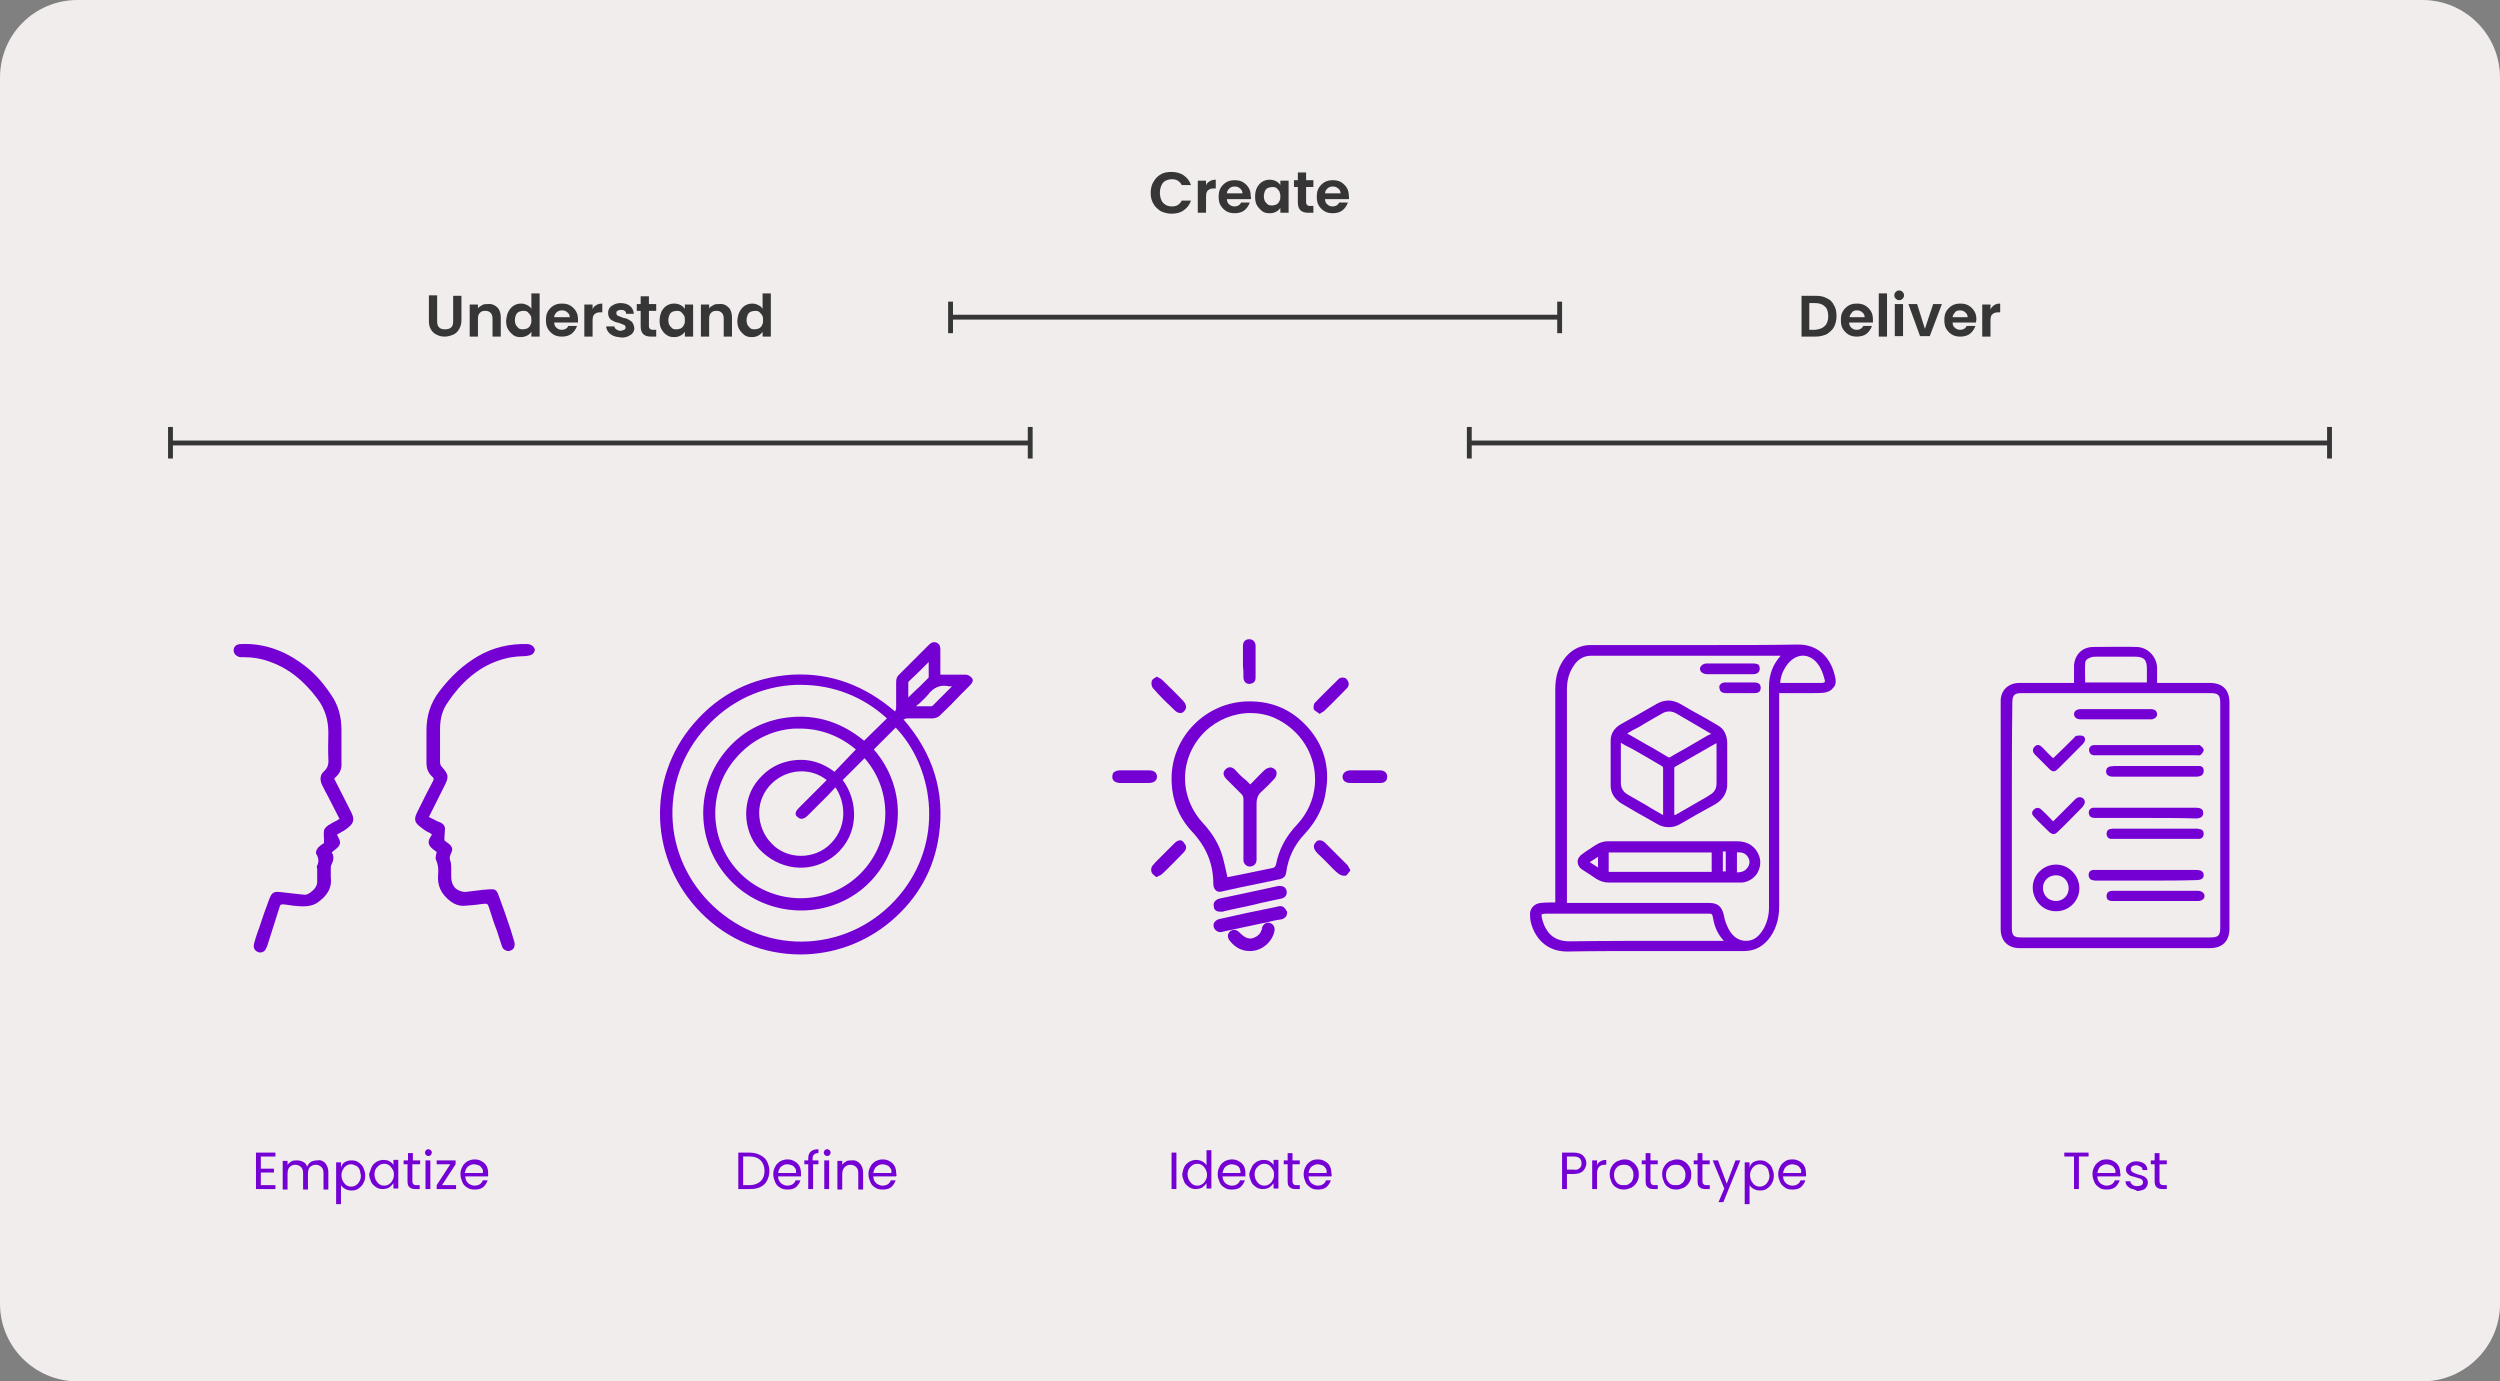 <?xml version="1.0" encoding="utf-8"?>
<!-- Generator: Adobe Illustrator 26.3.1, SVG Export Plug-In . SVG Version: 6.00 Build 0)  -->
<svg version="1.1" baseProfile="tiny" id="Layer_1" xmlns="http://www.w3.org/2000/svg" xmlns:xlink="http://www.w3.org/1999/xlink"
	 x="0px" y="0px" width="514.7px" height="284.4px" viewBox="0 0 514.7 284.4" overflow="visible" xml:space="preserve">
<rect x="0" y="0" width="514.7" height="284.4" fill="#808080" stroke="none"/>
<path fill="#F2EDED" d="M498.7,284.4H16c-8.8,0-16-7.1-16-16V16C0,7.1,7.1,0,16,0h482.7c8.8,0,16,7.1,16,16v252.5
	C514.7,277.2,507.5,284.4,498.7,284.4z"/>
<g>
	<path fill="#363636" d="M90,60.9v5.2c0,0.6,0.1,1,0.4,1.3c0.3,0.3,0.7,0.4,1.2,0.4c0.5,0,1-0.1,1.3-0.4c0.3-0.3,0.4-0.7,0.4-1.3
		v-5.2h1.7V66c0,0.7-0.2,1.3-0.5,1.8c-0.3,0.5-0.7,0.9-1.2,1.1s-1.1,0.4-1.7,0.4c-0.6,0-1.2-0.1-1.7-0.4c-0.5-0.2-0.9-0.6-1.2-1.1
		c-0.3-0.5-0.4-1.1-0.4-1.8v-5.2H90z"/>
	<path fill="#363636" d="M102.4,63.3c0.5,0.5,0.7,1.2,0.7,2.1v3.9h-1.7v-3.7c0-0.5-0.1-0.9-0.4-1.2c-0.3-0.3-0.6-0.4-1.1-0.4
		c-0.5,0-0.8,0.1-1.1,0.4c-0.3,0.3-0.4,0.7-0.4,1.2v3.7h-1.7v-6.6h1.7v0.8c0.2-0.3,0.5-0.5,0.9-0.7c0.3-0.2,0.7-0.2,1.1-0.2
		C101.2,62.5,101.9,62.8,102.4,63.3z"/>
	<path fill="#363636" d="M104.7,64.1c0.3-0.5,0.6-0.9,1.1-1.2s1-0.4,1.5-0.4c0.4,0,0.8,0.1,1.2,0.3c0.4,0.2,0.7,0.4,0.9,0.8v-3.2
		h1.7v8.9h-1.7v-1c-0.2,0.3-0.5,0.6-0.9,0.8c-0.4,0.2-0.8,0.3-1.3,0.3c-0.6,0-1.1-0.1-1.5-0.4s-0.8-0.7-1.1-1.2
		c-0.3-0.5-0.4-1.1-0.4-1.8C104.3,65.2,104.4,64.6,104.7,64.1z M109.2,64.9c-0.2-0.3-0.4-0.5-0.6-0.7c-0.3-0.2-0.6-0.2-0.9-0.2
		s-0.6,0.1-0.9,0.2c-0.3,0.2-0.5,0.4-0.6,0.7s-0.2,0.6-0.2,1c0,0.4,0.1,0.8,0.2,1s0.4,0.5,0.6,0.7c0.3,0.2,0.6,0.2,0.9,0.2
		c0.3,0,0.6-0.1,0.9-0.2c0.3-0.2,0.5-0.4,0.6-0.7c0.2-0.3,0.2-0.6,0.2-1S109.4,65.2,109.2,64.9z"/>
	<path fill="#363636" d="M119,66.4h-4.9c0,0.5,0.2,0.9,0.5,1.1c0.3,0.3,0.7,0.4,1.1,0.4c0.6,0,1.1-0.3,1.3-0.8h1.8
		c-0.2,0.6-0.6,1.2-1.1,1.6s-1.2,0.6-2,0.6c-0.6,0-1.2-0.1-1.7-0.4c-0.5-0.3-0.9-0.7-1.2-1.2c-0.3-0.5-0.4-1.1-0.4-1.8
		c0-0.7,0.1-1.3,0.4-1.8c0.3-0.5,0.7-0.9,1.2-1.2c0.5-0.3,1.1-0.4,1.7-0.4c0.6,0,1.2,0.1,1.7,0.4c0.5,0.3,0.9,0.7,1.2,1.2
		c0.3,0.5,0.4,1.1,0.4,1.7C119,66,119,66.2,119,66.4z M117.3,65.3c0-0.4-0.2-0.8-0.5-1c-0.3-0.3-0.7-0.4-1.1-0.4
		c-0.4,0-0.8,0.1-1.1,0.4c-0.3,0.3-0.5,0.6-0.5,1H117.3z"/>
	<path fill="#363636" d="M122.8,62.8c0.3-0.2,0.7-0.3,1.2-0.3v1.8h-0.4c-0.5,0-0.9,0.1-1.2,0.4c-0.3,0.2-0.4,0.7-0.4,1.3v3.3h-1.7
		v-6.6h1.7v1C122.1,63.3,122.4,63,122.8,62.8z"/>
	<path fill="#363636" d="M126.2,69.1c-0.4-0.2-0.8-0.5-1-0.8s-0.4-0.7-0.4-1.1h1.7c0,0.3,0.2,0.5,0.4,0.6c0.2,0.2,0.5,0.3,0.8,0.3
		c0.3,0,0.6-0.1,0.8-0.2c0.2-0.1,0.3-0.3,0.3-0.5c0-0.2-0.1-0.4-0.3-0.5c-0.2-0.1-0.6-0.2-1-0.4c-0.5-0.1-0.9-0.2-1.2-0.4
		c-0.3-0.1-0.6-0.3-0.8-0.6c-0.2-0.3-0.3-0.6-0.3-1.1c0-0.4,0.1-0.7,0.3-1c0.2-0.3,0.5-0.5,0.9-0.7s0.9-0.3,1.4-0.3
		c0.8,0,1.4,0.2,1.9,0.6c0.5,0.4,0.7,0.9,0.8,1.6h-1.6c0-0.3-0.1-0.5-0.3-0.6c-0.2-0.2-0.5-0.2-0.8-0.2c-0.3,0-0.5,0.1-0.7,0.2
		s-0.2,0.3-0.2,0.5c0,0.2,0.1,0.4,0.3,0.5c0.2,0.1,0.6,0.2,1,0.4c0.5,0.1,0.9,0.2,1.2,0.4s0.6,0.3,0.8,0.6c0.2,0.3,0.3,0.6,0.4,1.1
		c0,0.4-0.1,0.7-0.3,1c-0.2,0.3-0.5,0.5-0.9,0.7s-0.9,0.3-1.4,0.3C127.1,69.4,126.6,69.3,126.2,69.1z"/>
	<path fill="#363636" d="M133.6,64v3.2c0,0.2,0.1,0.4,0.2,0.5c0.1,0.1,0.3,0.2,0.5,0.2h0.8v1.4H134c-1.4,0-2.1-0.7-2.1-2.1V64h-0.8
		v-1.4h0.8V61h1.7v1.6h1.5V64H133.6z"/>
	<path fill="#363636" d="M136.2,64.1c0.3-0.5,0.6-0.9,1.1-1.2c0.5-0.3,1-0.4,1.5-0.4c0.5,0,0.9,0.1,1.3,0.3s0.7,0.5,0.9,0.8v-0.9
		h1.7v6.6h-1.7v-1c-0.2,0.3-0.5,0.6-0.9,0.8s-0.8,0.3-1.3,0.3c-0.6,0-1.1-0.1-1.5-0.4c-0.5-0.3-0.8-0.7-1.1-1.2
		c-0.3-0.5-0.4-1.1-0.4-1.8C135.8,65.2,136,64.6,136.2,64.1z M140.8,64.9c-0.2-0.3-0.4-0.5-0.6-0.7c-0.3-0.2-0.6-0.2-0.9-0.2
		s-0.6,0.1-0.9,0.2c-0.3,0.2-0.5,0.4-0.6,0.7s-0.2,0.6-0.2,1c0,0.4,0.1,0.8,0.2,1s0.4,0.5,0.6,0.7c0.3,0.2,0.6,0.2,0.9,0.2
		c0.3,0,0.6-0.1,0.9-0.2c0.3-0.2,0.5-0.4,0.6-0.7c0.2-0.3,0.2-0.6,0.2-1S141,65.2,140.8,64.9z"/>
	<path fill="#363636" d="M150,63.3c0.5,0.5,0.7,1.2,0.7,2.1v3.9h-1.7v-3.7c0-0.5-0.1-0.9-0.4-1.2c-0.3-0.3-0.6-0.4-1.1-0.4
		c-0.5,0-0.8,0.1-1.1,0.4c-0.3,0.3-0.4,0.7-0.4,1.2v3.7h-1.7v-6.6h1.7v0.8c0.2-0.3,0.5-0.5,0.9-0.7c0.3-0.2,0.7-0.2,1.1-0.2
		C148.9,62.5,149.5,62.8,150,63.3z"/>
	<path fill="#363636" d="M152.3,64.1c0.3-0.5,0.6-0.9,1.1-1.2s1-0.4,1.5-0.4c0.4,0,0.8,0.1,1.2,0.3c0.4,0.2,0.7,0.4,0.9,0.8v-3.2
		h1.7v8.9h-1.7v-1c-0.2,0.3-0.5,0.6-0.9,0.8c-0.4,0.2-0.8,0.3-1.3,0.3c-0.6,0-1.1-0.1-1.5-0.4s-0.8-0.7-1.1-1.2
		c-0.3-0.5-0.4-1.1-0.4-1.8C151.9,65.2,152,64.6,152.3,64.1z M156.9,64.9c-0.2-0.3-0.4-0.5-0.6-0.7c-0.3-0.2-0.6-0.2-0.9-0.2
		s-0.6,0.1-0.9,0.2c-0.3,0.2-0.5,0.4-0.6,0.7s-0.2,0.6-0.2,1c0,0.4,0.1,0.8,0.2,1s0.4,0.5,0.6,0.7c0.3,0.2,0.6,0.2,0.9,0.2
		c0.3,0,0.6-0.1,0.9-0.2c0.3-0.2,0.5-0.4,0.6-0.7c0.2-0.3,0.2-0.6,0.2-1S157.1,65.2,156.9,64.9z"/>
</g>
<g>
	<path fill="#363636" d="M237.5,37.4c0.4-0.7,0.9-1.2,1.5-1.5c0.6-0.4,1.4-0.5,2.2-0.5c0.9,0,1.8,0.2,2.5,0.7c0.7,0.5,1.2,1.1,1.5,2
		h-1.9c-0.2-0.4-0.5-0.7-0.8-0.9c-0.3-0.2-0.8-0.3-1.2-0.3c-0.5,0-0.9,0.1-1.3,0.3c-0.4,0.2-0.7,0.5-0.9,1s-0.3,0.9-0.3,1.5
		c0,0.6,0.1,1,0.3,1.5s0.5,0.7,0.9,1c0.4,0.2,0.8,0.3,1.3,0.3c0.5,0,0.9-0.1,1.2-0.3c0.3-0.2,0.6-0.5,0.8-0.9h1.9
		c-0.3,0.9-0.8,1.5-1.5,2c-0.7,0.5-1.5,0.7-2.5,0.7c-0.8,0-1.5-0.2-2.2-0.5c-0.6-0.4-1.2-0.9-1.5-1.5c-0.4-0.6-0.6-1.4-0.6-2.2
		C236.9,38.8,237.1,38,237.5,37.4z"/>
	<path fill="#363636" d="M249.1,37.3c0.3-0.2,0.7-0.3,1.2-0.3v1.8h-0.4c-0.5,0-0.9,0.1-1.2,0.4c-0.3,0.2-0.4,0.7-0.4,1.3v3.3h-1.7
		v-6.6h1.7v1C248.4,37.8,248.7,37.5,249.1,37.3z"/>
	<path fill="#363636" d="M257.5,41h-4.9c0,0.5,0.2,0.9,0.5,1.1c0.3,0.3,0.7,0.4,1.1,0.4c0.6,0,1.1-0.3,1.3-0.8h1.8
		c-0.2,0.6-0.6,1.2-1.1,1.6s-1.2,0.6-2,0.6c-0.6,0-1.2-0.1-1.7-0.4c-0.5-0.3-0.9-0.7-1.2-1.2c-0.3-0.5-0.4-1.1-0.4-1.8
		c0-0.7,0.1-1.3,0.4-1.8c0.3-0.5,0.7-0.9,1.2-1.2c0.5-0.3,1.1-0.4,1.7-0.4c0.6,0,1.2,0.1,1.7,0.4c0.5,0.3,0.9,0.7,1.2,1.2
		c0.3,0.5,0.4,1.1,0.4,1.7C257.6,40.6,257.6,40.8,257.5,41z M255.8,39.8c0-0.4-0.2-0.8-0.5-1c-0.3-0.3-0.7-0.4-1.1-0.4
		c-0.4,0-0.8,0.1-1.1,0.4c-0.3,0.3-0.5,0.6-0.5,1H255.8z"/>
	<path fill="#363636" d="M258.8,38.6c0.3-0.5,0.6-0.9,1.1-1.2s1-0.4,1.5-0.4c0.5,0,0.9,0.1,1.3,0.3s0.7,0.5,0.9,0.8v-0.9h1.7v6.6
		h-1.7v-1c-0.2,0.3-0.5,0.6-0.9,0.8s-0.8,0.3-1.3,0.3c-0.6,0-1.1-0.1-1.5-0.4s-0.8-0.7-1.1-1.2c-0.3-0.5-0.4-1.1-0.4-1.8
		C258.4,39.8,258.5,39.2,258.8,38.6z M263.4,39.4c-0.2-0.3-0.4-0.5-0.6-0.7c-0.3-0.2-0.6-0.2-0.9-0.2c-0.3,0-0.6,0.1-0.9,0.2
		c-0.3,0.2-0.5,0.4-0.6,0.7s-0.2,0.6-0.2,1c0,0.4,0.1,0.8,0.2,1s0.4,0.5,0.6,0.7c0.3,0.2,0.6,0.2,0.9,0.2c0.3,0,0.6-0.1,0.9-0.2
		c0.3-0.2,0.5-0.4,0.6-0.7c0.2-0.3,0.2-0.6,0.2-1S263.5,39.7,263.4,39.4z"/>
	<path fill="#363636" d="M268.9,38.5v3.2c0,0.2,0.1,0.4,0.2,0.5c0.1,0.1,0.3,0.2,0.5,0.2h0.8v1.4h-1.1c-1.4,0-2.1-0.7-2.1-2.1v-3.2
		h-0.8v-1.4h0.8v-1.6h1.7v1.6h1.5v1.4H268.9z"/>
	<path fill="#363636" d="M277.7,41h-4.9c0,0.5,0.2,0.9,0.5,1.1c0.3,0.3,0.7,0.4,1.1,0.4c0.6,0,1.1-0.3,1.3-0.8h1.8
		c-0.2,0.6-0.6,1.2-1.1,1.6s-1.2,0.6-2,0.6c-0.6,0-1.2-0.1-1.7-0.4c-0.5-0.3-0.9-0.7-1.2-1.2c-0.3-0.5-0.4-1.1-0.4-1.8
		c0-0.7,0.1-1.3,0.4-1.8c0.3-0.5,0.7-0.9,1.2-1.2s1.1-0.4,1.7-0.4c0.6,0,1.2,0.1,1.7,0.4c0.5,0.3,0.9,0.7,1.2,1.2
		c0.3,0.5,0.4,1.1,0.4,1.7C277.8,40.6,277.7,40.8,277.7,41z M276,39.8c0-0.4-0.2-0.8-0.5-1c-0.3-0.3-0.7-0.4-1.1-0.4
		c-0.4,0-0.8,0.1-1.1,0.4c-0.3,0.3-0.5,0.6-0.5,1H276z"/>
</g>
<g>
	<path fill="#363636" d="M376.1,61.4c0.7,0.3,1.2,0.8,1.5,1.5c0.4,0.6,0.5,1.4,0.5,2.2s-0.2,1.6-0.5,2.2s-0.9,1.1-1.5,1.5
		c-0.7,0.3-1.4,0.5-2.3,0.5h-2.9v-8.4h2.9C374.6,60.9,375.4,61,376.1,61.4z M375.7,67.1c0.5-0.5,0.7-1.2,0.7-2s-0.2-1.6-0.7-2
		c-0.5-0.5-1.2-0.7-2-0.7h-1.2v5.5h1.2C374.6,67.8,375.2,67.6,375.7,67.1z"/>
	<path fill="#363636" d="M385.6,66.4h-4.9c0,0.5,0.2,0.9,0.5,1.1c0.3,0.3,0.7,0.4,1.1,0.4c0.6,0,1.1-0.3,1.3-0.8h1.8
		c-0.2,0.6-0.6,1.2-1.1,1.6s-1.2,0.6-2,0.6c-0.6,0-1.2-0.1-1.7-0.4c-0.5-0.3-0.9-0.7-1.2-1.2c-0.3-0.5-0.4-1.1-0.4-1.8
		c0-0.7,0.1-1.3,0.4-1.8c0.3-0.5,0.7-0.9,1.2-1.2c0.5-0.3,1.1-0.4,1.7-0.4c0.6,0,1.2,0.1,1.7,0.4c0.5,0.3,0.9,0.7,1.2,1.2
		c0.3,0.5,0.4,1.1,0.4,1.7C385.6,66,385.6,66.2,385.6,66.4z M383.9,65.3c0-0.4-0.2-0.8-0.5-1c-0.3-0.3-0.7-0.4-1.1-0.4
		c-0.4,0-0.8,0.1-1,0.4s-0.5,0.6-0.5,1H383.9z"/>
	<path fill="#363636" d="M388.5,60.4v8.9h-1.7v-8.9H388.5z"/>
	<path fill="#363636" d="M390.3,61.5c-0.2-0.2-0.3-0.4-0.3-0.7s0.1-0.5,0.3-0.7c0.2-0.2,0.4-0.3,0.7-0.3c0.3,0,0.5,0.1,0.7,0.3
		c0.2,0.2,0.3,0.4,0.3,0.7s-0.1,0.5-0.3,0.7c-0.2,0.2-0.4,0.3-0.7,0.3C390.7,61.8,390.5,61.7,390.3,61.5z M391.8,62.6v6.6h-1.7v-6.6
		H391.8z"/>
	<path fill="#363636" d="M396.3,67.7l1.7-5.1h1.8l-2.5,6.6h-2l-2.4-6.6h1.8L396.3,67.7z"/>
	<path fill="#363636" d="M406.8,66.4H402c0,0.5,0.2,0.9,0.5,1.1c0.3,0.3,0.7,0.4,1.1,0.4c0.6,0,1.1-0.3,1.3-0.8h1.8
		c-0.2,0.6-0.6,1.2-1.1,1.6s-1.2,0.6-2,0.6c-0.6,0-1.2-0.1-1.7-0.4c-0.5-0.3-0.9-0.7-1.2-1.2c-0.3-0.5-0.4-1.1-0.4-1.8
		c0-0.7,0.1-1.3,0.4-1.8c0.3-0.5,0.7-0.9,1.2-1.2c0.5-0.3,1.1-0.4,1.7-0.4c0.6,0,1.2,0.1,1.7,0.4c0.5,0.3,0.9,0.7,1.2,1.2
		c0.3,0.5,0.4,1.1,0.4,1.7C406.9,66,406.8,66.2,406.8,66.4z M405.1,65.3c0-0.4-0.2-0.8-0.5-1c-0.3-0.3-0.7-0.4-1.1-0.4
		c-0.4,0-0.8,0.1-1,0.4s-0.5,0.6-0.5,1H405.1z"/>
	<path fill="#363636" d="M410.6,62.8c0.3-0.2,0.7-0.3,1.2-0.3v1.8h-0.4c-0.5,0-0.9,0.1-1.2,0.4c-0.3,0.2-0.4,0.7-0.4,1.3v3.3h-1.7
		v-6.6h1.7v1C410,63.3,410.3,63,410.6,62.8z"/>
</g>
<g>
	<path fill="#7500D4" d="M53.7,238.1v2.5h2.7v0.8h-2.7v2.6h3v0.8h-4v-7.5h4v0.8H53.7z"/>
	<path fill="#7500D4" d="M66.5,239.1c0.4,0.2,0.6,0.5,0.8,0.9c0.2,0.4,0.3,0.8,0.3,1.4v3.5h-1v-3.3c0-0.6-0.1-1-0.4-1.3
		c-0.3-0.3-0.7-0.5-1.2-0.5c-0.5,0-0.9,0.2-1.2,0.5c-0.3,0.3-0.4,0.8-0.4,1.4v3.2h-1v-3.3c0-0.6-0.1-1-0.4-1.3
		c-0.3-0.3-0.7-0.5-1.2-0.5c-0.5,0-0.9,0.2-1.2,0.5c-0.3,0.3-0.4,0.8-0.4,1.4v3.2h-1v-5.9h1v0.8c0.2-0.3,0.5-0.5,0.8-0.7
		c0.3-0.2,0.7-0.2,1.1-0.2c0.5,0,0.9,0.1,1.3,0.3c0.4,0.2,0.7,0.5,0.8,1c0.2-0.4,0.4-0.7,0.8-1c0.4-0.2,0.8-0.3,1.3-0.3
		C65.8,238.8,66.2,238.9,66.5,239.1z"/>
	<path fill="#7500D4" d="M71.1,239.2c0.4-0.2,0.8-0.3,1.3-0.3c0.5,0,1,0.1,1.4,0.4s0.8,0.6,1,1.1c0.2,0.5,0.4,1,0.4,1.6
		c0,0.6-0.1,1.1-0.4,1.6c-0.2,0.5-0.6,0.8-1,1.1s-0.9,0.4-1.4,0.4c-0.5,0-0.9-0.1-1.3-0.3c-0.4-0.2-0.7-0.5-0.9-0.8v3.9h-1v-8.6h1
		v1.1C70.4,239.7,70.7,239.4,71.1,239.2z M74,240.7c-0.2-0.3-0.4-0.6-0.7-0.7s-0.6-0.3-1-0.3c-0.4,0-0.7,0.1-1,0.3s-0.5,0.4-0.7,0.8
		c-0.2,0.3-0.3,0.7-0.3,1.2c0,0.4,0.1,0.8,0.3,1.2c0.2,0.3,0.4,0.6,0.7,0.8s0.6,0.3,1,0.3c0.4,0,0.7-0.1,1-0.3s0.5-0.4,0.7-0.8
		c0.2-0.3,0.3-0.7,0.3-1.2C74.2,241.4,74.1,241,74,240.7z"/>
	<path fill="#7500D4" d="M76.5,240.3c0.2-0.5,0.6-0.8,1-1.1c0.4-0.2,0.9-0.4,1.4-0.4c0.5,0,1,0.1,1.3,0.3c0.4,0.2,0.7,0.5,0.8,0.8
		v-1.1h1v5.9h-1v-1.1c-0.2,0.3-0.5,0.6-0.9,0.9c-0.4,0.2-0.8,0.3-1.3,0.3c-0.5,0-1-0.1-1.4-0.4c-0.4-0.3-0.8-0.6-1-1.1
		c-0.2-0.5-0.4-1-0.4-1.6C76.2,241.2,76.3,240.7,76.5,240.3z M80.8,240.7c-0.2-0.3-0.4-0.6-0.7-0.8s-0.6-0.3-1-0.3s-0.7,0.1-1,0.3
		c-0.3,0.2-0.5,0.4-0.7,0.7s-0.3,0.7-0.3,1.2c0,0.4,0.1,0.8,0.3,1.2c0.2,0.3,0.4,0.6,0.7,0.8c0.3,0.2,0.6,0.3,1,0.3s0.7-0.1,1-0.3
		s0.5-0.4,0.7-0.8c0.2-0.3,0.3-0.7,0.3-1.2S81,241,80.8,240.7z"/>
	<path fill="#7500D4" d="M84.9,239.7v3.5c0,0.3,0.1,0.5,0.2,0.6c0.1,0.1,0.3,0.2,0.6,0.2h0.7v0.8h-0.9c-0.5,0-0.9-0.1-1.2-0.4
		c-0.3-0.2-0.4-0.7-0.4-1.2v-3.5h-0.8v-0.8H84v-1.5h1v1.5h1.5v0.8H84.9z"/>
	<path fill="#7500D4" d="M87.7,237.8c-0.1-0.1-0.2-0.3-0.2-0.5s0.1-0.3,0.2-0.5c0.1-0.1,0.3-0.2,0.5-0.2c0.2,0,0.3,0.1,0.5,0.2
		c0.1,0.1,0.2,0.3,0.2,0.5s-0.1,0.3-0.2,0.5c-0.1,0.1-0.3,0.2-0.5,0.2C88,238,87.8,237.9,87.7,237.8z M88.6,238.9v5.9h-1v-5.9H88.6z
		"/>
	<path fill="#7500D4" d="M91,244h2.9v0.8h-4V244l2.8-4.3h-2.8v-0.8h3.9v0.8L91,244z"/>
	<path fill="#7500D4" d="M100.5,242.2h-4.7c0,0.6,0.2,1,0.6,1.4c0.4,0.3,0.8,0.5,1.3,0.5c0.4,0,0.8-0.1,1.1-0.3s0.5-0.5,0.6-0.8h1
		c-0.2,0.6-0.5,1-0.9,1.4c-0.5,0.4-1.1,0.5-1.8,0.5c-0.6,0-1.1-0.1-1.5-0.4c-0.4-0.2-0.8-0.6-1-1.1c-0.2-0.5-0.4-1-0.4-1.6
		s0.1-1.1,0.4-1.6c0.2-0.5,0.6-0.8,1-1.1c0.4-0.2,0.9-0.4,1.5-0.4c0.6,0,1,0.1,1.5,0.4c0.4,0.2,0.8,0.6,1,1c0.2,0.4,0.3,0.9,0.3,1.4
		C100.5,241.8,100.5,242,100.5,242.2z M99.2,240.5c-0.2-0.3-0.4-0.5-0.7-0.6c-0.3-0.1-0.6-0.2-0.9-0.2c-0.5,0-0.9,0.2-1.3,0.5
		c-0.3,0.3-0.5,0.7-0.6,1.3h3.7C99.5,241.1,99.4,240.7,99.2,240.5z"/>
</g>
<g>
	<path fill="#7500D4" d="M242.2,237.3v7.5h-1v-7.5H242.2z"/>
	<path fill="#7500D4" d="M243.8,240.3c0.2-0.5,0.6-0.8,1-1.1c0.4-0.2,0.9-0.4,1.4-0.4c0.5,0,0.9,0.1,1.3,0.3
		c0.4,0.2,0.7,0.5,0.9,0.8v-3.1h1v7.9h-1v-1.1c-0.2,0.3-0.5,0.6-0.9,0.9c-0.4,0.2-0.8,0.3-1.3,0.3c-0.5,0-1-0.1-1.4-0.4
		c-0.4-0.3-0.8-0.6-1-1.1c-0.2-0.5-0.4-1-0.4-1.6C243.5,241.2,243.6,240.7,243.8,240.3z M248.2,240.7c-0.2-0.3-0.4-0.6-0.7-0.8
		s-0.6-0.3-1-0.3s-0.7,0.1-1,0.3c-0.3,0.2-0.5,0.4-0.7,0.7s-0.3,0.7-0.3,1.2c0,0.4,0.1,0.8,0.3,1.2c0.2,0.3,0.4,0.6,0.7,0.8
		c0.3,0.2,0.6,0.3,1,0.3s0.7-0.1,1-0.3s0.5-0.4,0.7-0.8c0.2-0.3,0.3-0.7,0.3-1.2S248.3,241,248.2,240.7z"/>
	<path fill="#7500D4" d="M256.4,242.2h-4.7c0,0.6,0.2,1,0.6,1.4c0.4,0.3,0.8,0.5,1.3,0.5c0.4,0,0.8-0.1,1.1-0.3s0.5-0.5,0.6-0.8h1
		c-0.2,0.6-0.5,1-0.9,1.4c-0.5,0.4-1.1,0.5-1.8,0.5c-0.6,0-1.1-0.1-1.5-0.4c-0.4-0.2-0.8-0.6-1-1.1c-0.2-0.5-0.4-1-0.4-1.6
		s0.1-1.1,0.4-1.6c0.2-0.5,0.6-0.8,1-1.1c0.4-0.2,0.9-0.4,1.5-0.4c0.6,0,1,0.1,1.5,0.4c0.4,0.2,0.8,0.6,1,1c0.2,0.4,0.3,0.9,0.3,1.4
		C256.4,241.8,256.4,242,256.4,242.2z M255.2,240.5c-0.2-0.3-0.4-0.5-0.7-0.6c-0.3-0.1-0.6-0.2-0.9-0.2c-0.5,0-0.9,0.2-1.3,0.5
		c-0.3,0.3-0.5,0.7-0.6,1.3h3.7C255.4,241.1,255.3,240.7,255.2,240.5z"/>
	<path fill="#7500D4" d="M257.7,240.3c0.2-0.5,0.6-0.8,1-1.1c0.4-0.2,0.9-0.4,1.4-0.4c0.5,0,1,0.1,1.3,0.3s0.7,0.5,0.8,0.8v-1.1h1
		v5.9h-1v-1.1c-0.2,0.3-0.5,0.6-0.9,0.9c-0.4,0.2-0.8,0.3-1.3,0.3c-0.5,0-1-0.1-1.4-0.4s-0.8-0.6-1-1.1c-0.2-0.5-0.4-1-0.4-1.6
		C257.3,241.2,257.5,240.7,257.7,240.3z M262,240.7c-0.2-0.3-0.4-0.6-0.7-0.8c-0.3-0.2-0.6-0.3-1-0.3c-0.4,0-0.7,0.1-1,0.3
		c-0.3,0.2-0.5,0.4-0.7,0.7s-0.3,0.7-0.3,1.2c0,0.4,0.1,0.8,0.3,1.2c0.2,0.3,0.4,0.6,0.7,0.8c0.3,0.2,0.6,0.3,1,0.3
		c0.4,0,0.7-0.1,1-0.3c0.3-0.2,0.5-0.4,0.7-0.8c0.2-0.3,0.3-0.7,0.3-1.2S262.2,241,262,240.7z"/>
	<path fill="#7500D4" d="M266.1,239.7v3.5c0,0.3,0.1,0.5,0.2,0.6c0.1,0.1,0.3,0.2,0.6,0.2h0.7v0.8h-0.9c-0.5,0-0.9-0.1-1.2-0.4
		c-0.3-0.2-0.4-0.7-0.4-1.2v-3.5h-0.8v-0.8h0.8v-1.5h1v1.5h1.5v0.8H266.1z"/>
	<path fill="#7500D4" d="M274.1,242.2h-4.7c0,0.6,0.2,1,0.6,1.4c0.4,0.3,0.8,0.5,1.3,0.5c0.4,0,0.8-0.1,1.1-0.3s0.5-0.5,0.6-0.8h1
		c-0.2,0.6-0.5,1-0.9,1.4c-0.5,0.4-1.1,0.5-1.8,0.5c-0.6,0-1.1-0.1-1.5-0.4s-0.8-0.6-1-1.1c-0.2-0.5-0.4-1-0.4-1.6s0.1-1.1,0.4-1.6
		c0.2-0.5,0.6-0.8,1-1.1s0.9-0.4,1.5-0.4c0.6,0,1,0.1,1.5,0.4s0.8,0.6,1,1c0.2,0.4,0.3,0.9,0.3,1.4
		C274.2,241.8,274.2,242,274.1,242.2z M272.9,240.5c-0.2-0.3-0.4-0.5-0.7-0.6c-0.3-0.1-0.6-0.2-0.9-0.2c-0.5,0-0.9,0.2-1.3,0.5
		c-0.3,0.3-0.5,0.7-0.6,1.3h3.7C273.2,241.1,273.1,240.7,272.9,240.5z"/>
</g>
<g>
	<path fill="#7500D4" d="M430,237.3v0.8h-2v6.7h-1v-6.7h-2v-0.8H430z"/>
	<path fill="#7500D4" d="M436.5,242.2h-4.7c0,0.6,0.2,1,0.6,1.4c0.4,0.3,0.8,0.5,1.3,0.5c0.4,0,0.8-0.1,1.1-0.3s0.5-0.5,0.6-0.8h1
		c-0.2,0.6-0.5,1-0.9,1.4c-0.5,0.4-1.1,0.5-1.8,0.5c-0.6,0-1.1-0.1-1.5-0.4s-0.8-0.6-1-1.1c-0.2-0.5-0.4-1-0.4-1.6s0.1-1.1,0.4-1.6
		c0.2-0.5,0.6-0.8,1-1.1s0.9-0.4,1.5-0.4c0.6,0,1,0.1,1.5,0.4s0.8,0.6,1,1c0.2,0.4,0.3,0.9,0.3,1.4
		C436.6,241.8,436.6,242,436.5,242.2z M435.3,240.5c-0.2-0.3-0.4-0.5-0.7-0.6c-0.3-0.1-0.6-0.2-0.9-0.2c-0.5,0-0.9,0.2-1.3,0.5
		c-0.3,0.3-0.5,0.7-0.6,1.3h3.7C435.6,241.1,435.5,240.7,435.3,240.5z"/>
	<path fill="#7500D4" d="M438.7,244.7c-0.4-0.2-0.6-0.4-0.8-0.6c-0.2-0.3-0.3-0.6-0.3-0.9h1c0,0.3,0.2,0.5,0.4,0.7s0.6,0.3,1,0.3
		c0.4,0,0.7-0.1,0.9-0.2s0.3-0.4,0.3-0.6c0-0.3-0.1-0.4-0.3-0.6s-0.6-0.2-1.1-0.4c-0.4-0.1-0.8-0.2-1.1-0.3
		c-0.3-0.1-0.5-0.3-0.7-0.5s-0.3-0.5-0.3-0.9c0-0.3,0.1-0.6,0.3-0.8c0.2-0.2,0.4-0.4,0.8-0.6s0.7-0.2,1.1-0.2c0.6,0,1.2,0.2,1.6,0.5
		s0.6,0.8,0.6,1.3h-1c0-0.3-0.1-0.6-0.4-0.7s-0.5-0.3-0.9-0.3c-0.3,0-0.6,0.1-0.8,0.2c-0.2,0.2-0.3,0.3-0.3,0.6
		c0,0.2,0.1,0.4,0.2,0.5c0.1,0.1,0.3,0.2,0.5,0.3c0.2,0.1,0.5,0.2,0.8,0.3c0.4,0.1,0.8,0.2,1,0.3c0.3,0.1,0.5,0.3,0.7,0.5
		c0.2,0.2,0.3,0.5,0.3,0.9c0,0.3-0.1,0.6-0.3,0.9s-0.4,0.5-0.8,0.6c-0.3,0.1-0.7,0.2-1.1,0.2C439.5,244.9,439.1,244.8,438.7,244.7z"
		/>
	<path fill="#7500D4" d="M444.6,239.7v3.5c0,0.3,0.1,0.5,0.2,0.6c0.1,0.1,0.3,0.2,0.6,0.2h0.7v0.8h-0.9c-0.5,0-0.9-0.1-1.2-0.4
		c-0.3-0.2-0.4-0.7-0.4-1.2v-3.5h-0.8v-0.8h0.8v-1.5h1v1.5h1.5v0.8H444.6z"/>
</g>
<g>
	<path fill="#7500D4" d="M156.5,237.8c0.6,0.3,1.1,0.7,1.4,1.3c0.3,0.6,0.5,1.2,0.5,2c0,0.8-0.2,1.4-0.5,2c-0.3,0.6-0.8,1-1.4,1.3
		s-1.3,0.4-2.1,0.4H152v-7.5h2.3C155.2,237.3,155.9,237.5,156.5,237.8z M156.6,243.2c0.5-0.5,0.8-1.2,0.8-2.1c0-0.9-0.3-1.7-0.8-2.2
		c-0.5-0.5-1.2-0.8-2.2-0.8H153v5.9h1.3C155.3,244,156,243.7,156.6,243.2z"/>
	<path fill="#7500D4" d="M164.9,242.2h-4.7c0,0.6,0.2,1,0.6,1.4c0.4,0.3,0.8,0.5,1.3,0.5c0.4,0,0.8-0.1,1.1-0.3s0.5-0.5,0.6-0.8h1
		c-0.2,0.6-0.5,1-0.9,1.4c-0.5,0.4-1.1,0.5-1.8,0.5c-0.6,0-1.1-0.1-1.5-0.4c-0.4-0.2-0.8-0.6-1-1.1c-0.2-0.5-0.4-1-0.4-1.6
		s0.1-1.1,0.4-1.6c0.2-0.5,0.6-0.8,1-1.1c0.4-0.2,0.9-0.4,1.5-0.4c0.6,0,1,0.1,1.5,0.4c0.4,0.2,0.8,0.6,1,1c0.2,0.4,0.3,0.9,0.3,1.4
		C164.9,241.8,164.9,242,164.9,242.2z M163.7,240.5c-0.2-0.3-0.4-0.5-0.7-0.6s-0.6-0.2-0.9-0.2c-0.5,0-0.9,0.2-1.3,0.5
		c-0.3,0.3-0.5,0.7-0.6,1.3h3.7C163.9,241.1,163.9,240.7,163.7,240.5z"/>
	<path fill="#7500D4" d="M168.6,239.7h-1.2v5.1h-1v-5.1h-0.8v-0.8h0.8v-0.4c0-0.7,0.2-1.1,0.5-1.4c0.3-0.3,0.9-0.5,1.6-0.5v0.8
		c-0.4,0-0.7,0.1-0.9,0.3c-0.2,0.2-0.3,0.4-0.3,0.8v0.4h1.2V239.7z"/>
	<path fill="#7500D4" d="M169.8,237.8c-0.1-0.1-0.2-0.3-0.2-0.5s0.1-0.3,0.2-0.5c0.1-0.1,0.3-0.2,0.5-0.2c0.2,0,0.3,0.1,0.5,0.2
		c0.1,0.1,0.2,0.3,0.2,0.5s-0.1,0.3-0.2,0.5c-0.1,0.1-0.3,0.2-0.5,0.2C170.1,238,169.9,237.9,169.8,237.8z M170.7,238.9v5.9h-1v-5.9
		H170.7z"/>
	<path fill="#7500D4" d="M177,239.5c0.4,0.4,0.7,1.1,0.7,1.9v3.5h-1v-3.3c0-0.6-0.1-1-0.4-1.3s-0.7-0.5-1.2-0.5
		c-0.5,0-0.9,0.2-1.2,0.5c-0.3,0.3-0.5,0.8-0.5,1.4v3.2h-1v-5.9h1v0.8c0.2-0.3,0.5-0.5,0.8-0.7c0.3-0.2,0.7-0.2,1.1-0.2
		C175.9,238.8,176.5,239,177,239.5z"/>
	<path fill="#7500D4" d="M184.5,242.2h-4.7c0,0.6,0.2,1,0.6,1.4c0.4,0.3,0.8,0.5,1.3,0.5c0.4,0,0.8-0.1,1.1-0.3s0.5-0.5,0.6-0.8h1
		c-0.2,0.6-0.5,1-0.9,1.4c-0.5,0.4-1.1,0.5-1.8,0.5c-0.6,0-1.1-0.1-1.5-0.4c-0.4-0.2-0.8-0.6-1-1.1c-0.2-0.5-0.4-1-0.4-1.6
		s0.1-1.1,0.4-1.6c0.2-0.5,0.6-0.8,1-1.1c0.4-0.2,0.9-0.4,1.5-0.4c0.6,0,1,0.1,1.5,0.4c0.4,0.2,0.8,0.6,1,1c0.2,0.4,0.3,0.9,0.3,1.4
		C184.6,241.8,184.6,242,184.5,242.2z M183.3,240.5c-0.2-0.3-0.4-0.5-0.7-0.6s-0.6-0.2-0.9-0.2c-0.5,0-0.9,0.2-1.3,0.5
		c-0.3,0.3-0.5,0.7-0.6,1.3h3.7C183.6,241.1,183.5,240.7,183.3,240.5z"/>
</g>
<g>
	<path fill="#7500D4" d="M325.9,241.1c-0.4,0.4-1.1,0.6-1.9,0.6h-1.4v3.1h-1v-7.5h2.4c0.8,0,1.5,0.2,1.9,0.6s0.7,0.9,0.7,1.6
		C326.6,240.1,326.3,240.7,325.9,241.1z M325.2,240.5c0.3-0.2,0.4-0.6,0.4-1c0-0.9-0.5-1.4-1.6-1.4h-1.4v2.7h1.4
		C324.5,240.9,324.9,240.8,325.2,240.5z"/>
	<path fill="#7500D4" d="M329.5,239.1c0.3-0.2,0.7-0.3,1.2-0.3v1h-0.3c-1.1,0-1.6,0.6-1.6,1.8v3.2h-1v-5.9h1v1
		C328.9,239.5,329.2,239.3,329.5,239.1z"/>
	<path fill="#7500D4" d="M332.8,244.5c-0.4-0.2-0.8-0.6-1-1.1s-0.4-1-0.4-1.6c0-0.6,0.1-1.1,0.4-1.6c0.3-0.5,0.6-0.8,1.1-1.1
		c0.5-0.2,1-0.4,1.5-0.4c0.6,0,1.1,0.1,1.5,0.4c0.4,0.2,0.8,0.6,1.1,1.1c0.3,0.5,0.4,1,0.4,1.6s-0.1,1.1-0.4,1.6s-0.6,0.8-1.1,1.1
		c-0.5,0.2-1,0.4-1.5,0.4C333.8,244.9,333.3,244.8,332.8,244.5z M335.3,243.8c0.3-0.2,0.6-0.4,0.7-0.7c0.2-0.3,0.3-0.7,0.3-1.2
		c0-0.5-0.1-0.9-0.3-1.2s-0.4-0.6-0.7-0.7c-0.3-0.2-0.6-0.2-1-0.2c-0.4,0-0.7,0.1-1,0.2c-0.3,0.2-0.5,0.4-0.7,0.7
		c-0.2,0.3-0.3,0.7-0.3,1.2c0,0.5,0.1,0.9,0.3,1.2s0.4,0.6,0.7,0.7c0.3,0.2,0.6,0.2,1,0.2C334.7,244,335,244,335.3,243.8z"/>
	<path fill="#7500D4" d="M339.8,239.7v3.5c0,0.3,0.1,0.5,0.2,0.6c0.1,0.1,0.3,0.2,0.6,0.2h0.7v0.8h-0.9c-0.5,0-0.9-0.1-1.2-0.4
		c-0.3-0.2-0.4-0.7-0.4-1.2v-3.5h-0.8v-0.8h0.8v-1.5h1v1.5h1.5v0.8H339.8z"/>
	<path fill="#7500D4" d="M343.6,244.5c-0.4-0.2-0.8-0.6-1-1.1s-0.4-1-0.4-1.6c0-0.6,0.1-1.1,0.4-1.6c0.3-0.5,0.6-0.8,1.1-1.1
		c0.5-0.2,1-0.4,1.5-0.4c0.6,0,1.1,0.1,1.5,0.4c0.4,0.2,0.8,0.6,1.1,1.1c0.3,0.5,0.4,1,0.4,1.6s-0.1,1.1-0.4,1.6s-0.6,0.8-1.1,1.1
		c-0.5,0.2-1,0.4-1.5,0.4C344.5,244.9,344,244.8,343.6,244.5z M346,243.8c0.3-0.2,0.6-0.4,0.7-0.7c0.2-0.3,0.3-0.7,0.3-1.2
		c0-0.5-0.1-0.9-0.3-1.2s-0.4-0.6-0.7-0.7c-0.3-0.2-0.6-0.2-1-0.2c-0.4,0-0.7,0.1-1,0.2c-0.3,0.2-0.5,0.4-0.7,0.7
		c-0.2,0.3-0.3,0.7-0.3,1.2c0,0.5,0.1,0.9,0.3,1.2s0.4,0.6,0.7,0.7c0.3,0.2,0.6,0.2,1,0.2C345.4,244,345.7,244,346,243.8z"/>
	<path fill="#7500D4" d="M350.5,239.7v3.5c0,0.3,0.1,0.5,0.2,0.6c0.1,0.1,0.3,0.2,0.6,0.2h0.7v0.8h-0.9c-0.5,0-0.9-0.1-1.2-0.4
		c-0.3-0.2-0.4-0.7-0.4-1.2v-3.5h-0.8v-0.8h0.8v-1.5h1v1.5h1.5v0.8H350.5z"/>
	<path fill="#7500D4" d="M358.3,238.9l-3.5,8.6h-1l1.2-2.8l-2.4-5.8h1.1l1.8,4.8l1.8-4.8H358.3z"/>
	<path fill="#7500D4" d="M361.1,239.2c0.4-0.2,0.8-0.3,1.3-0.3c0.5,0,1,0.1,1.4,0.4s0.8,0.6,1,1.1c0.2,0.5,0.4,1,0.4,1.6
		c0,0.6-0.1,1.1-0.4,1.6c-0.2,0.5-0.6,0.8-1,1.1s-0.9,0.4-1.4,0.4c-0.5,0-0.9-0.1-1.3-0.3c-0.4-0.2-0.7-0.5-0.9-0.8v3.9h-1v-8.6h1
		v1.1C360.4,239.7,360.7,239.4,361.1,239.2z M364,240.7c-0.2-0.3-0.4-0.6-0.7-0.7c-0.3-0.2-0.6-0.3-1-0.3c-0.4,0-0.7,0.1-1,0.3
		c-0.3,0.2-0.5,0.4-0.7,0.8c-0.2,0.3-0.3,0.7-0.3,1.2c0,0.4,0.1,0.8,0.3,1.2c0.2,0.3,0.4,0.6,0.7,0.8c0.3,0.2,0.6,0.3,1,0.3
		c0.4,0,0.7-0.1,1-0.3c0.3-0.2,0.5-0.4,0.7-0.8c0.2-0.3,0.3-0.7,0.3-1.2C364.2,241.4,364.1,241,364,240.7z"/>
	<path fill="#7500D4" d="M371.8,242.2h-4.7c0,0.6,0.2,1,0.6,1.4c0.4,0.3,0.8,0.5,1.3,0.5c0.4,0,0.8-0.1,1.1-0.3s0.5-0.5,0.6-0.8h1
		c-0.2,0.6-0.5,1-0.9,1.4c-0.5,0.4-1.1,0.5-1.8,0.5c-0.6,0-1.1-0.1-1.5-0.4s-0.8-0.6-1-1.1c-0.2-0.5-0.4-1-0.4-1.6s0.1-1.1,0.4-1.6
		c0.2-0.5,0.6-0.8,1-1.1s0.9-0.4,1.5-0.4c0.6,0,1,0.1,1.5,0.4c0.4,0.2,0.8,0.6,1,1c0.2,0.4,0.3,0.9,0.3,1.4
		C371.9,241.8,371.8,242,371.8,242.2z M370.6,240.5c-0.2-0.3-0.4-0.5-0.7-0.6c-0.3-0.1-0.6-0.2-0.9-0.2c-0.5,0-0.9,0.2-1.3,0.5
		c-0.3,0.3-0.5,0.7-0.6,1.3h3.7C370.9,241.1,370.8,240.7,370.6,240.5z"/>
</g>
<g>
	<g>
		<line fill="none" stroke="#363636" stroke-miterlimit="10" x1="195.7" y1="65.3" x2="321.1" y2="65.3"/>
		<g>
			<rect x="195.2" y="62.1" fill="#363636" width="1" height="6.5"/>
		</g>
		<g>
			<rect x="320.6" y="62.1" fill="#363636" width="1" height="6.5"/>
		</g>
	</g>
</g>
<g>
	<line fill="none" stroke="#363636" stroke-miterlimit="10" x1="35.1" y1="91.2" x2="212.1" y2="91.2"/>
	<g>
		<rect x="34.6" y="87.9" fill="#363636" width="1" height="6.5"/>
	</g>
	<g>
		<rect x="211.6" y="87.9" fill="#363636" width="1" height="6.5"/>
	</g>
</g>
<g>
	<line fill="none" stroke="#363636" stroke-miterlimit="10" x1="302.5" y1="91.2" x2="479.6" y2="91.2"/>
	<g>
		<rect x="302" y="87.9" fill="#363636" width="1" height="6.5"/>
	</g>
	<g>
		<rect x="479.1" y="87.9" fill="#363636" width="1" height="6.5"/>
	</g>
</g>
<g>
	<path fill="#7500D4" d="M68.8,160.3L68.8,160.3c0.1-0.1,0.2-0.2,0.3-0.3c0.9-0.8,1.3-1.7,1.2-3.1c0-1.5,0-3.1,0-4.6
		c0-0.7,0-1.3,0-2c0-2.8-0.7-5.2-2.1-7.2c-1.9-2.9-4-5.1-6.5-6.8c-3.7-2.6-7.8-3.9-12.1-3.7c-0.9,0-1.5,0.5-1.5,1.3
		c0,0.7,0.6,1.3,1.4,1.4c0.2,0,0.3,0,0.5,0l0.2,0c1.8,0,3.7,0.3,5.5,1c3.7,1.3,6.8,3.8,9.6,7.5c1.6,2.1,2.3,4.4,2.3,7.1
		c0,1.6-0.1,3.4,0,5.3c0.1,1.2-0.2,2-0.9,2.6c-0.8,0.7-0.9,1.7-0.4,2.8c0.4,0.8,0.8,1.6,1.3,2.5l2.3,4.5c-0.2,0.1-0.4,0.2-0.5,0.3
		c-0.6,0.3-1.2,0.6-1.8,1c-0.4,0.3-0.9,0.7-0.9,1.2c-0.1,0.6,0,1.2,0,1.8c0,0.2,0,0.4,0,0.7c-0.1,0-0.1,0.1-0.2,0.1
		c-0.3,0.2-0.6,0.4-0.9,0.7c-0.3,0.3-0.7,1-0.5,1.4c0.5,0.8,0.6,1.6,0.2,2.4c-0.1,0.2-0.1,0.4,0,0.6c0,0.1,0,0.1,0,0.2l0,0.8
		c0,0.6,0,1.2,0,1.8c0,0.6-0.4,1.4-1.1,1.9c-0.5,0.5-1.2,0.8-1.6,0.7c-1.7-0.2-3.1-0.3-4.5-0.5c-1.7-0.2-2.1-0.1-2.7,1.5
		c-0.7,1.9-1.4,3.8-2,5.7L53,192c-0.3,0.8-0.5,1.6-0.7,2.3c-0.2,0.8,0.1,1.4,0.8,1.7c0.2,0.1,0.3,0.1,0.5,0.1c0.5,0,1-0.3,1.2-0.9
		c0.1-0.1,0.1-0.3,0.2-0.4l0.7-2.2c0.6-2,1.3-4,1.9-6c0.1-0.3,0.2-0.4,0.6-0.4l0.3,0c1.3,0.2,2.6,0.4,4,0.4c0.9,0,1.9-0.2,2.6-0.6
		c2.3-1.5,3.3-3.2,3-5.5c0-0.4,0-0.7,0-1.1l0-0.3c0-0.1,0-0.2,0-0.3c0-0.2,0-0.5,0.1-0.7c0.4-0.8,0.7-1.7,0.1-2.6l0.1-0.1
		c0.2-0.2,0.4-0.3,0.5-0.4c1.3-1,1.4-1.5,0.6-2.9c-0.1-0.2-0.1-0.2-0.1-0.2c0,0,0-0.1,0.2-0.2c0.7-0.4,1.3-0.7,1.8-1.1
		c1.5-1.1,1.7-1.9,0.8-3.6L68.8,160.3z"/>
	<path fill="#7500D4" d="M108.5,132.6c-3.6-0.1-7,0.7-10.1,2.5c-2.9,1.7-5.5,4-8,7.3c-1.8,2.4-2.6,5-2.6,8c0,0.6,0,1.2,0,1.8
		c0,1.6,0,3.2,0,4.8c0,1.3,0.4,2.2,1.2,2.9c0.3,0.3,0.4,0.5,0.1,1c-0.9,1.7-1.8,3.4-2.6,5.1l-0.6,1.2c-0.7,1.4-0.6,2.1,0.6,3
		c0.6,0.5,1.3,1,2,1.3c0.1,0.1,0.4,0.2,0.4,0.3c0,0,0,0.1-0.2,0.4c-0.7,1-0.6,1.8,0.4,2.6l0.8,0.6c0,0.2-0.1,0.3-0.1,0.5
		c-0.1,0.5-0.2,0.9,0,1.2c0.4,0.9,0.5,1.8,0.4,3c-0.2,2.2,0.6,4,2.6,5.5c0.8,0.6,1.7,0.9,2.6,0.9c1.4-0.1,2.7-0.2,3.9-0.4l0.1,0
		c0.9-0.1,1-0.1,1.3,0.8c0.5,1.6,1,3.2,1.6,4.7c0.3,1,0.7,2.1,1,3.1c0.1,0.4,0.4,0.8,0.7,0.9c0.2,0.1,0.4,0.2,0.6,0.2
		c0.2,0,0.3,0,0.5-0.1c0.7-0.2,1-0.9,0.8-1.8l-0.1-0.3c-0.2-0.7-0.4-1.3-0.6-2l-0.3-0.9c-0.7-2.1-1.5-4.4-2.3-6.5
		c-0.4-1.1-0.8-1.2-2-1.1l-1.2,0.1c-1.1,0.1-2.2,0.3-3.3,0.4c-0.9,0.1-1.7-0.2-2.3-0.7c-0.6-0.6-0.9-1.4-0.9-2.3l0-0.4
		c0-0.3,0-0.6,0-0.8c0-0.2,0-0.4,0-0.6c0-0.5,0-1.1-0.2-1.6c-0.2-0.5-0.1-0.9,0.1-1.4c0.5-0.9,0.4-1.4-0.4-2.1
		c-0.3-0.2-0.6-0.4-0.8-0.6l-0.1-0.1l0-0.6c0-0.5,0.1-1,0.1-1.5c0.1-0.8-0.3-1.3-1-1.6c-0.6-0.2-1.1-0.5-1.7-0.8
		c-0.2-0.1-0.4-0.2-0.6-0.3l3.1-6.2c1.1-2.1,1-2.5-0.5-4.2c-0.2-0.2-0.3-0.6-0.3-0.9c0-2.1,0-4.3,0-6.3l0-0.5c0-2.2,0.5-4,1.6-5.5
		c0.8-1.2,1.5-2.1,2.2-2.9c3.2-3.6,6.8-5.7,11-6.4c0.7-0.1,1.5-0.2,2.2-0.2c0.4,0,0.7,0,1.1-0.1c0.9-0.1,1.4-0.6,1.4-1.3
		C110,133.2,109.4,132.6,108.5,132.6z"/>
</g>
<path fill="#7500D4" d="M200.1,139.6c-0.3-0.4-0.8-0.7-1.3-0.7c-1.1,0-2.3,0-3.4,0c-0.4,0-0.8,0-1.3,0h-0.5l0-5.1
	c0-0.4,0-1.2-0.8-1.5c-0.8-0.3-1.3,0.2-1.6,0.5c-2,2-4,4-6,6c-0.5,0.4-0.7,0.9-0.7,1.6c0,2,0,3.7,0,5.4c0,0.2-0.1,0.4-0.2,0.6
	c0,0,0,0,0,0.1c-6.4-5.5-13.4-8-21.2-7.6c-8.1,0.5-15,3.9-20.3,10.1c-9.8,11.4-9.1,28.1,1.5,38.9c5.6,5.7,13,8.6,20.5,8.6
	c6.6,0,13.3-2.3,18.7-6.9c5.5-4.7,8.8-10.6,9.8-17.6c1.3-8.9-1.2-16.9-7.3-23.9c0,0,0.1,0,0.1,0c0.2-0.1,0.5-0.2,0.6-0.2
	c0.8,0,1.6,0,2.4,0c1,0,1.9,0,2.9,0c0.4,0,1.1-0.2,1.4-0.5c1.5-1.4,3-2.9,4.4-4.4c0.6-0.6,1.2-1.2,1.8-1.8
	C199.9,140.9,200.6,140.2,200.1,139.6z M177.3,179.7c-6.6,6.8-17.6,7-24.6,0.4c-6.7-6.4-7.3-16.9-1.3-23.9c3.1-3.7,7.4-5.9,12.1-6.2
	c0.4,0,0.8,0,1.2,0c4.2,0,8.2,1.5,11.5,4.3l-4.4,4.6c-2.9-2.2-6-2.9-9.4-2.2c-2.8,0.6-5,2.1-6.8,4.5c-3.1,4.3-2.5,10.8,1.4,14.3
	c4.4,4,10.6,4.2,15,0.5c5-4.3,4.7-11.1,1.5-15.4l4.5-4.5C183.9,162.8,183.7,173.1,177.3,179.7z M171.1,173.6
	c-1.6,1.7-3.9,2.6-6.2,2.6c0,0,0,0,0,0c-2.3,0-4.5-0.9-6-2.5c-1.7-1.7-2.6-4-2.6-6.4c0-2.3,1-4.5,2.7-6.1c1.7-1.6,3.9-2.4,6-2.4
	c1.9,0,3.7,0.6,5.2,1.8l-2.8,2.8c-1,1-2,2-2.9,2.9c-0.5,0.5-0.7,0.9-0.7,1.2c0,0.3,0.1,0.5,0.4,0.7c0.3,0.3,1,0.8,2.1-0.3
	c1.4-1.4,2.8-2.8,4.2-4.2l1.5-1.6C174.1,165.2,174.5,170.1,171.1,173.6z M177.9,152.5c-5.1-4.2-10.8-5.7-17-4.6
	c-4.8,0.9-8.8,3.3-11.8,7.1c-6.4,8.1-5.6,19.6,1.8,26.8c7.3,7.1,19.1,7.6,26.9,1c4.1-3.5,6.6-8.6,7-14c0.4-5.3-1.4-10.5-4.9-14.5
	l4.5-4.5c7.5,7.8,10.1,22.3,1.6,33.5c-4.5,5.9-11,9.6-18.2,10.4c-7.2,0.8-14.2-1.4-19.9-6.2c-5.5-4.7-8.9-11.2-9.4-18.3
	c-0.5-7.1,1.9-14.1,6.9-19.5c4.8-5.3,11.3-8.4,18.4-8.7c0.4,0,0.8,0,1.1,0c6.6,0,12.8,2.4,17.7,6.9L177.9,152.5z M191.2,136.3v0.3
	c0,0.9,0,1.9,0,2.8c0,0,0,0.1-0.1,0.2c-1.1,1.1-2.2,2.2-3.3,3.2l-0.6,0.6c-0.1,0.1-0.1,0.1-0.2,0.2l0-0.4c0-0.9,0-1.8,0-2.7
	c0-0.1,0.1-0.2,0.2-0.3C188.5,139,189.8,137.7,191.2,136.3L191.2,136.3z M189.2,144.9c0.6-0.6,1.3-1.2,1.8-1.8
	c1.2-1.6,2.6-2.2,4.4-1.8c0.2,0,0.4,0,0.6,0c-1.3,1.3-2.6,2.6-3.9,3.9c-0.2,0.2-0.3,0.2-0.3,0.2c-0.9,0-1.8,0-2.6,0l-0.6,0
	C188.8,145.2,189,145,189.2,144.9z"/>
<g>
	<path fill="#7500D4" d="M269.3,149.8c-3.2-3.6-7.2-5.4-12-5.4c0,0,0,0-0.1,0c-8.8,0-16,7.2-16,15.9c0,4.2,1.4,7.9,4.2,10.9
		c3,3.2,4.4,6.7,4.4,10.8c0,0.6,0.2,1,0.5,1.3c0.2,0.2,0.5,0.3,0.8,0.3c0.2,0,0.4,0,0.6-0.1c2.7-0.6,5.4-1.2,8-1.7l3.8-0.8
		c0.8-0.2,1.2-0.6,1.3-1.4c0.4-3,1.7-5.7,3.8-7.9c2.5-2.7,4-5.7,4.4-9C273.8,157.8,272.5,153.4,269.3,149.8z M270.7,161.7
		c-0.3,3-1.5,5.7-3.6,8c-2.4,2.5-3.8,5.2-4.4,8.3c-0.1,0.4-0.3,0.6-0.7,0.7c-2.1,0.4-4.2,0.9-6.3,1.3l-2.5,0.5
		c-0.2,0-0.4,0.1-0.5,0.1c-0.1-0.5-0.2-0.9-0.3-1.4c-0.3-1.2-0.5-2.3-0.9-3.5c-0.7-2.1-1.9-4.1-3.7-6.1c-5.2-5.5-5.1-13.7,0.3-19
		c2.5-2.4,5.9-3.8,9.3-3.8c1.7,0,3.4,0.3,5,1C267.9,150.3,271.2,155.7,270.7,161.7z"/>
	<path fill="#7500D4" d="M251.2,187.7c0.1,0,0.2,0,0.4,0c0.1,0,0.3,0,0.4-0.1l1.8-0.4c1.9-0.4,3.9-0.8,5.8-1.3
		c1.4-0.3,2.8-0.6,4.2-0.9c0.8-0.2,1.2-0.7,1.1-1.5c-0.1-0.7-0.6-1.1-1.4-1.1l-0.1,0c-0.1,0-0.1,0-0.2,0l-6,1.3
		c-2,0.4-4.1,0.9-6.1,1.3c-0.9,0.2-1.4,0.9-1.2,1.6C249.9,187.1,250.2,187.7,251.2,187.7z"/>
	<path fill="#7500D4" d="M264.6,187.1c-0.5-0.7-1.2-0.6-1.8-0.4c-2.1,0.4-4.2,0.9-6.3,1.3l-2.7,0.6c-0.9,0.2-1.8,0.4-2.7,0.6
		c-0.6,0.1-1,0.5-1.2,0.9c-0.1,0.4-0.1,0.8,0.2,1.2c0.3,0.4,0.7,0.6,1.1,0.6c0.2,0,0.4,0,0.6-0.1c1.6-0.3,3.1-0.7,4.7-1l4.7-1
		c0.8-0.2,1.6-0.4,2.5-0.5c0.5-0.1,1.3-0.4,1.3-1.5l0-0.1l-0.1-0.1C264.8,187.4,264.7,187.2,264.6,187.1z"/>
	<path fill="#7500D4" d="M261.4,190c-0.7-0.2-1.4,0.3-1.6,1.1c0,0.1,0,0.1,0,0.2c0,0.1,0,0.2-0.1,0.2c-0.2,0.7-0.7,1.2-1.4,1.5
		c-0.6,0.3-1.2,0.3-1.8,0c-0.4-0.2-0.8-0.5-1.2-0.9l-0.1-0.1c-0.7-0.7-1.3-0.7-1.9-0.3c-0.6,0.5-0.7,1.3-0.1,2
		c1.1,1.4,2.5,2.1,4.1,2.1c0,0,0.1,0,0.1,0c2.4,0,4.6-1.9,5-4.2C262.5,190.8,262.1,190.2,261.4,190z"/>
	<path fill="#7500D4" d="M284.1,158.6c-2,0-4.1,0-6.1,0c-0.9,0-1.6,0.6-1.6,1.3c0,0.8,0.6,1.3,1.6,1.3c0.4,0,0.8,0,1.2,0
		c0.3,0,0.6,0,0.9,0l0.9,0l0.2,0c0.2,0,0.5,0,0.7,0c0.7,0,1.5,0,2.3,0c0.9,0,1.4-0.5,1.4-1.3C285.6,159.1,285,158.6,284.1,158.6z"/>
	<path fill="#7500D4" d="M277.6,178.4c-0.1-0.2-0.2-0.3-0.3-0.4l-0.8-0.8c-1.2-1.2-2.5-2.5-3.7-3.7c-0.3-0.3-0.7-0.5-1.1-0.5
		c0,0,0,0,0,0c-0.3,0-0.6,0.1-0.8,0.4c-0.6,0.6-0.5,1.3,0.1,2c0.3,0.4,0.7,0.7,1.1,1.1l0.5,0.5c0.3,0.3,0.5,0.5,0.8,0.8
		c0.7,0.7,1.4,1.5,2.2,2.1c0.3,0.2,0.7,0.4,1.1,0.4c0.1,0,0.2,0,0.3,0c0.3-0.1,0.5-0.4,0.7-0.7c0.1-0.1,0.1-0.2,0.2-0.2l0.1-0.1
		l-0.1-0.4C277.7,178.6,277.6,178.5,277.6,178.4z"/>
	<path fill="#7500D4" d="M271.3,146.7c0.1,0.1,0.2,0.1,0.3,0.2l0.1,0.1l0.1-0.1c0.1-0.1,0.2-0.1,0.3-0.2c0.2-0.1,0.4-0.2,0.5-0.3
		c1.8-1.7,3.2-3.2,4.7-4.7c0.5-0.5,0.5-1.2,0-1.8c-0.2-0.3-0.5-0.4-0.9-0.4c-0.3,0-0.7,0.1-0.9,0.4c-1.4,1.4-3.1,3-4.8,4.8
		c-0.3,0.3-0.3,1-0.2,1.4C270.7,146.3,271,146.5,271.3,146.7z"/>
	<path fill="#7500D4" d="M243,173c-0.4,0-0.8,0.2-1.2,0.6c-0.7,0.7-1.4,1.4-2.1,2.1l-0.7,0.7c-0.2,0.2-0.3,0.3-0.5,0.5
		c-0.4,0.4-0.8,0.8-1.2,1.3c-0.3,0.3-0.4,1-0.2,1.4c0.1,0.3,0.4,0.5,0.6,0.7c0.1,0.1,0.2,0.1,0.3,0.2l0.1,0.1l0.2-0.1
		c0.1-0.1,0.2-0.2,0.4-0.2c0.2-0.1,0.5-0.3,0.6-0.4c1.5-1.4,2.9-2.9,4.3-4.3c0.7-0.7,0.8-1.4,0.2-2C243.6,173.2,243.3,173,243,173z"
		/>
	<path fill="#7500D4" d="M241.2,145.6l0.6,0.6c0.4,0.4,0.8,0.6,1.2,0.6c0,0,0,0,0,0c0.3,0,0.6-0.1,0.8-0.4c0.6-0.6,0.5-1.3-0.2-2.1
		c-1.5-1.6-3-3-4.3-4.3c-0.2-0.2-0.4-0.3-0.6-0.4c-0.1-0.1-0.2-0.1-0.4-0.2l-0.2-0.1l-0.1,0.1c-0.1,0.1-0.2,0.1-0.3,0.2
		c-0.3,0.2-0.6,0.4-0.6,0.7c-0.1,0.4,0,1.1,0.3,1.4C238.6,143.1,239.9,144.4,241.2,145.6z"/>
	<path fill="#7500D4" d="M256,139.5c0,0.4,0.2,0.8,0.4,1c0.2,0.2,0.5,0.3,0.8,0.3c0,0,0.1,0,0.1,0c0.8-0.1,1.2-0.5,1.2-1.3
		c0-2.4,0-4.6,0-6.5c0-0.8-0.5-1.4-1.3-1.4c0,0,0,0,0,0c-0.8,0-1.3,0.5-1.3,1.4c0,0.8,0,1.5,0,2.3l0,0.9c0,0.3,0,0.7,0,1
		C256,137.9,256,138.7,256,139.5z"/>
	<path fill="#7500D4" d="M238.2,159.9c0-0.8-0.6-1.3-1.6-1.3c-2,0-4,0-6.1,0c-0.5,0-0.9,0.2-1.2,0.4c-0.2,0.2-0.3,0.6-0.3,0.9
		c0,0.5,0.2,1.2,1.5,1.3c0.4,0,0.8,0,1.2,0c0.3,0,0.6,0,0.9,0l0.9,0l0.9,0c0.7,0,1.4,0,2.1,0C237.6,161.2,238.2,160.7,238.2,159.9z"
		/>
	<path fill="#7500D4" d="M254.3,158.5c-0.7-0.7-1.4-0.7-2-0.1c-0.6,0.6-0.5,1.3,0.2,2l0.5,0.5c0.9,0.9,1.8,1.8,2.6,2.6
		c0.3,0.3,0.4,0.6,0.4,1.1c0,2.8,0,5.7,0,8.5l0,2.8l0,0.3c0,0.3,0,0.6,0,0.9c0,0.4,0.2,0.8,0.5,1c0.2,0.2,0.5,0.3,0.8,0.3
		c0,0,0.1,0,0.1,0c0.8-0.1,1.2-0.5,1.3-1.3c0-0.1,0-0.3,0-0.4l0-0.2c0-1,0-2,0-3.1c0-2.6,0-5.3,0-7.9c0-1.1,0.3-1.9,1-2.5
		c1-0.9,1.9-1.8,2.7-2.7c0.3-0.3,0.5-0.9,0.4-1.4c-0.1-0.4-0.6-0.8-1.1-0.9c-0.4,0-1,0.2-1.3,0.5c-0.8,0.7-1.5,1.5-2.3,2.3
		c-0.2,0.2-0.5,0.5-0.7,0.7l-0.8-0.8C255.7,160,255,159.3,254.3,158.5z"/>
</g>
<g>
	<path fill="#7500D4" d="M377.9,139.8c-0.8-4.5-3.7-7.2-7.9-7.1c-5.5,0.1-11.1,0.1-16.5,0.1c-2.3,0-4.6,0-7,0l-5.3,0
		c-4.6,0-9.1,0-13.7,0c0,0,0,0,0,0c-2,0-3.7,0.8-5.1,2.4c-1.5,1.8-2.2,4-2.2,6.7l0,43.9c-0.2,0-0.3,0-0.5,0c-0.8,0-1.7,0-2.5,0.1
		c-1.2,0.1-2.1,1-2.2,2.1c0,0.6,0,1.2,0.2,2c1,3.7,3.7,5.9,7.4,5.9c0.1,0,0.1,0,0.2,0c5.4-0.1,10.8-0.1,16.1-0.1c2.2,0,4.5,0,6.7,0
		l4,0c3.2,0,6.3,0,9.5,0c0,0,0,0,0,0c2,0,3.6-0.8,4.9-2.3c1.5-1.8,2.3-4.1,2.3-6.9c0-10.8,0-21.7,0-32.5v-11.4l1.5,0
		c1.6,0,3.1,0,4.6,0l0.7,0c0.8,0,1.7,0,2.5-0.1c0.7-0.1,1.4-0.4,1.8-1C377.9,141.2,378,140.5,377.9,139.8z M364.2,180.9
		c0,2,0,3.9,0,5.9c0,1.7-0.4,3.1-1.1,4.4c-1,1.7-2.1,2.5-3.6,2.5c0,0,0,0,0,0c-2,0-3.1-1.4-3.7-2.6c-0.4-0.8-0.7-1.6-0.9-2.7
		c-0.4-1.8-1.3-2.5-3-2.5l-21.5,0h-7.8v-9.7c0-11.4,0-22.8,0-34.2c0-2.1,0.5-3.7,1.5-5.1c0.9-1.3,2.1-1.9,3.5-1.9l39,0
		c-1.6,1.8-2.4,3.9-2.4,6.3c0,9.1,0,18.2,0,27.3L364.2,180.9z M354.9,193.7h-1c-2.9,0-5.8,0-8.7,0c-7.2,0-14.7,0-22,0.1
		c-2.9,0-4.7-1.3-5.6-4.2c-0.1-0.3-0.3-1.1-0.2-1.3c0.1-0.2,0.9-0.2,1.3-0.2h11h21.9c0.9,0,0.9,0,1.1,1
		C353,190.9,353.7,192.4,354.9,193.7z M374.1,136.5c0.9,1.1,1.3,2.4,1.6,3.6c0,0.1,0,0.2,0,0.3c0,0-0.2,0.2-0.6,0.2
		c-1.5,0-3,0-4.4,0l-4.2,0c0.1-1.4,0.6-2.6,1.4-3.7c0.8-1.1,1.9-1.8,3-1.9C372,134.9,373.2,135.4,374.1,136.5z"/>
	<path fill="#7500D4" d="M333.8,165.4c2,1.2,3.9,2.3,5.9,3.4l1.4,0.8c0.8,0.5,1.6,0.7,2.5,0.7c0.8,0,1.6-0.2,2.4-0.7
		c2.4-1.4,4.7-2.7,7.1-4c1.7-1,2.6-2.5,2.5-4.5c0-0.9,0-1.7,0-2.6l0-1.2l0-0.4c0-0.3,0-0.7,0-1c0-1,0-2.1,0-3.1
		c-0.1-1.6-0.7-2.8-2-3.5c-1.7-1-3.4-2-5.1-2.9c-0.9-0.5-1.7-1-2.6-1.5c-1.6-0.9-3.2-0.9-4.8,0l-2.1,1.2c-1.7,1-3.5,2-5.3,3
		c-1.4,0.8-2.1,2-2.1,3.4c0,2.9,0,6,0,9.2C331.6,163.3,332.4,164.5,333.8,165.4z M351.6,151.4c-0.8,0.5-1.6,0.9-2.4,1.4l-1.7,1
		c-1.2,0.7-2.4,1.3-3.5,2c-0.3,0.2-0.4,0.2-0.7,0c-1.4-0.8-2.8-1.7-4.3-2.5l-4-2.3l0.2-0.1c0.6-0.4,1.2-0.7,1.8-1
		c0.6-0.3,1.1-0.6,1.7-1c1.1-0.6,2.2-1.3,3.3-1.9c1.1-0.7,2.2-0.7,3.3,0c1.6,0.9,3.2,1.9,4.8,2.8c0.7,0.4,1.5,0.9,2.2,1.3
		L351.6,151.4z M344.7,167.8v-1.4c0-2.8,0-5.6,0-8.3c0,0,0-0.1,0.1-0.2c2.5-1.4,5-2.9,7.5-4.3l1.1-0.6c0,0.1,0,0.1,0,0.2
		c0,1.7,0,3.5,0,5.2l0,2.9c0,1-0.4,1.8-1.3,2.3l-0.6,0.4c-2.2,1.3-4.4,2.5-6.6,3.8C344.7,167.7,344.7,167.8,344.7,167.8z
		 M342.1,157.7c0.2,0.1,0.3,0.3,0.3,0.4c0,2.8,0,5.6,0,8.4l0,1.3l-0.2-0.1c-0.5-0.3-0.9-0.5-1.4-0.8c-0.7-0.4-1.4-0.8-2-1.2
		c-1.2-0.7-2.3-1.3-3.5-2c-1.1-0.6-1.6-1.4-1.6-2.6c0-1.6,0-3.2,0-4.7l0-3.2c0-0.1,0-0.2,0-0.3l0.3,0.2c0.5,0.3,1,0.6,1.5,0.8
		l1.1,0.6C338.5,155.6,340.3,156.6,342.1,157.7z"/>
	<path fill="#7500D4" d="M357.6,173.2c-3.2,0-6.4,0-9.6,0l-3.7,0l-3.2,0c-3.4,0-6.8,0-10.1,0c-0.7,0-1.4,0.2-2,0.5
		c-0.9,0.5-1.7,1.1-2.5,1.6l-0.7,0.5c-0.6,0.4-1,1-1,1.6c0,0.6,0.3,1.2,0.9,1.6c0.5,0.3,0.9,0.6,1.4,0.9c0.5,0.3,1,0.7,1.5,1
		c0.8,0.5,1.6,0.8,2.6,0.8c0,0,0,0,0,0c6,0,12,0,18.1,0l8.2,0c0.4,0,0.7,0,1.1,0c1.3-0.1,2.4-0.8,3.1-1.8c0.7-1.1,0.9-2.4,0.5-3.6
		C361.5,174.3,359.9,173.2,357.6,173.2z M329,176.4v2.2l-1.7-1.1l0,0L329,176.4z M359.8,178.6c-0.5,0.7-1.1,1-2.2,1v-4.1
		c1.1-0.1,1.8,0.2,2.3,1C360.3,177.2,360.3,177.9,359.8,178.6z M355.3,175.4v3.2c0,0.4,0,0.8,0,0.8c-0.1,0-0.3,0-0.6,0v-4.1H355.3z
		 M352.2,179.5c-0.1,0-0.1,0-0.2,0h-20.8v-4h21.2l0,0.5c0,1.2,0,2.3,0,3.5c0,0-0.1,0-0.1,0.1C352.3,179.5,352.2,179.5,352.2,179.5z"
		/>
	<path fill="#7500D4" d="M361.1,136.6c-1.3,0-2.7,0-4,0l-1.5,0l-1.2,0c-1,0-2,0-3.1,0c-0.5,0-1,0.3-1.2,0.7c-0.2,0.3-0.1,0.7,0.1,1
		c0.3,0.3,0.8,0.5,1.2,0.5c0.8,0,1.5,0,2.3,0c0.4,0,0.8,0,1.2,0l1.2,0l4.8,0c0.3,0,1.3,0,1.4-1.1c0-0.4-0.1-0.6-0.2-0.8
		C362,136.8,361.6,136.6,361.1,136.6z"/>
	<path fill="#7500D4" d="M361.1,140.5c-1.9,0-3.9,0-5.8,0c-0.5,0-0.9,0.1-1.1,0.4c-0.2,0.2-0.3,0.5-0.2,0.8c0.1,0.5,0.3,1,1.4,1
		c0,0,0,0,0,0c0.7,0,1.4,0,2,0l1.7,0c0.7,0,1.4,0,2.1,0c1.1,0,1.3-0.6,1.3-1.1c0-0.3-0.1-0.6-0.3-0.8
		C361.9,140.6,361.6,140.5,361.1,140.5z"/>
</g>
<g id="lAtEUK_00000147220384126541767460000001318683177552454039_">
	<g>
		<g>
			<path fill="#7500D4" d="M427,140.6c0-1.1,0-2.1,0-3.1c-0.1-2.1,1.2-4.3,4-4.3c3,0,6-0.1,9,0c2.2,0.1,4,2,4.1,4.2c0,1,0,2.1,0,3.2
				c0.3,0,0.6,0,0.8,0c3.3,0,6.7,0,10,0c2.7,0,4.1,1.4,4.1,4.1c0,15.5,0,31,0,46.5c0,2.5-1.4,4-4,4c-13.1,0-26.2,0-39.2,0
				c-2.4,0-3.9-1.5-3.9-3.9c0-15.7,0-31.3,0-47c0-2.2,1.6-3.7,3.9-3.7c3.4,0,6.8,0,10.2,0C426.4,140.6,426.7,140.6,427,140.6z
				 M414.2,167.8c0,7.8,0,15.5,0,23.3c0,1.5,0.4,1.9,1.9,1.9c13,0,26,0,39,0c1.6,0,2-0.4,2-2c0-15.4,0-30.9,0-46.3c0-1.6-0.4-2-2-2
				c-13,0-25.9,0-38.9,0c-1.5,0-1.9,0.4-1.9,2C414.2,152.4,414.2,160.1,414.2,167.8z M442,140.5c0-1,0-1.9,0-2.8
				c0-1.9-0.6-2.5-2.5-2.5c-2.6,0-5.2,0-7.8,0c-0.4,0-0.8,0-1.1,0.1c-0.6,0.2-1.3,0.5-1.3,1.2c-0.1,1.3,0,2.6,0,4
				C433.5,140.5,437.7,140.5,442,140.5z"/>
		</g>
		<g>
			<path fill="#7500D4" d="M441.9,181.3c-3.4,0-6.8,0-10.2,0c-0.3,0-0.6,0-0.9-0.1c-0.5-0.1-0.8-0.5-0.8-1.1c0-0.5,0.3-0.9,0.9-1
				c0.2,0,0.5,0,0.7,0c6.8,0,13.6,0,20.4,0c1.2,0,1.6,0.3,1.7,1c0,0.8-0.5,1.1-1.7,1.1C448.7,181.3,445.3,181.3,441.9,181.3z"/>
		</g>
		<g>
			<path fill="#7500D4" d="M441.9,153.4c3.4,0,6.8,0,10.3,0c0.3,0,0.6-0.1,0.8,0.1c0.3,0.2,0.7,0.6,0.7,0.9c0,0.3-0.3,0.7-0.6,1
				c-0.2,0.2-0.6,0.1-0.9,0.1c-6.9,0-13.7,0-20.6,0c-0.1,0-0.2,0-0.4,0c-0.7,0-1.1-0.5-1.1-1.1c0-0.6,0.4-1,1.1-1c1.6,0,3.3,0,4.9,0
				C438,153.4,440,153.4,441.9,153.4z"/>
		</g>
		<g>
			<path fill="#7500D4" d="M441.9,168.4c-3.5,0-7,0-10.5,0c-0.6,0-1.1-0.1-1.3-0.7c-0.2-0.7,0.1-1.3,0.8-1.4c0.3,0,0.5,0,0.8,0
				c6.7,0,13.5,0,20.2,0c0.1,0,0.1,0,0.2,0c1,0,1.5,0.3,1.5,1.1c0,0.7-0.5,1.1-1.5,1.1C448.8,168.4,445.4,168.4,441.9,168.4z"/>
		</g>
		<g>
			<path fill="#7500D4" d="M428.1,182.9c0,2.6-2.2,4.8-4.9,4.7c-2.6,0-4.7-2.2-4.7-4.9c0-2.6,2.2-4.7,4.8-4.7
				C425.9,178,428.1,180.2,428.1,182.9z M425.9,182.9c0-1.5-1.1-2.7-2.6-2.7c-1.5,0-2.7,1.1-2.7,2.6c0,1.5,1.1,2.7,2.7,2.7
				C424.7,185.5,425.9,184.4,425.9,182.9z"/>
		</g>
		<g>
			<path fill="#7500D4" d="M443.7,157.7c2.8,0,5.5,0,8.3,0c0.3,0,0.6,0,0.9,0c0.6,0.1,0.8,0.5,0.8,1c0,0.5-0.2,0.9-0.8,1.1
				c-0.3,0.1-0.5,0.1-0.8,0.1c-5.6,0-11.3,0-16.9,0c-0.3,0-0.6,0-0.9-0.1c-0.5-0.2-0.7-0.5-0.7-1c0-0.5,0.3-0.9,0.8-1
				c0.3,0,0.6-0.1,0.9-0.1C438.1,157.7,440.9,157.7,443.7,157.7z"/>
		</g>
		<g>
			<path fill="#7500D4" d="M443.7,185.5c-2.9,0-5.8,0-8.7,0c-0.9,0-1.3-0.3-1.3-1c0-0.7,0.4-1.1,1.3-1.1c5.8,0,11.7,0,17.5,0
				c1.1,0,1.7,0.9,1.2,1.6c-0.2,0.3-0.7,0.5-1.1,0.5C449.6,185.5,446.6,185.5,443.7,185.5z"/>
		</g>
		<g>
			<path fill="#7500D4" d="M443.7,172.7c-2.8,0-5.6,0-8.4,0c-0.3,0-0.5,0-0.8,0c-0.5-0.1-0.8-0.5-0.8-1c0-0.5,0.2-0.9,0.7-1
				c0.3-0.1,0.6-0.1,0.9-0.1c5.6,0,11.2,0,16.8,0c0.3,0,0.5,0,0.8,0.1c0.6,0.1,0.8,0.5,0.8,1c0,0.5-0.3,0.9-0.8,1
				c-0.2,0-0.5,0-0.7,0C449.3,172.7,446.5,172.7,443.7,172.7z"/>
		</g>
		<g>
			<path fill="#7500D4" d="M435.6,148.1c-2.4,0-4.8,0-7.2,0c-0.9,0-1.3-0.4-1.4-1c0-0.7,0.5-1.1,1.4-1.1c4.8,0,9.6,0,14.4,0
				c0.4,0,0.9,0.1,1.1,0.4c0.2,0.3,0.3,0.8,0.1,1.1c-0.2,0.3-0.7,0.6-1,0.6C440.5,148.1,438.1,148.1,435.6,148.1z"/>
		</g>
		<g>
			<path fill="#7500D4" d="M422.7,169.1c1.6-1.6,3-3,4.5-4.5c0.6-0.6,1.2-0.6,1.7-0.2c0.5,0.5,0.4,1-0.1,1.7
				c-1.7,1.7-3.4,3.5-5.2,5.2c-0.6,0.6-1.1,0.5-1.7,0c-1-1-2.1-2-3.1-3.1c-0.5-0.5-0.6-1-0.1-1.5c0.5-0.5,1.1-0.5,1.6,0
				C421.1,167.4,421.8,168.2,422.7,169.1z"/>
		</g>
		<g>
			<path fill="#7500D4" d="M422.7,156.1c1.5-1.4,2.9-2.8,4.3-4.2c0.2-0.2,0.3-0.4,0.5-0.4c0.4-0.1,0.9-0.1,1.3,0
				c0.5,0.2,0.6,0.8,0.3,1.3c-0.1,0.2-0.3,0.4-0.5,0.6c-1.6,1.6-3.2,3.2-4.8,4.8c-0.8,0.8-1.2,0.8-2,0c-0.9-0.9-1.9-1.9-2.8-2.8
				c-0.6-0.6-0.6-1.2-0.1-1.7c0.5-0.5,1-0.4,1.6,0.2C421.2,154.6,421.9,155.4,422.7,156.1z"/>
		</g>
	</g>
</g>
</svg>
